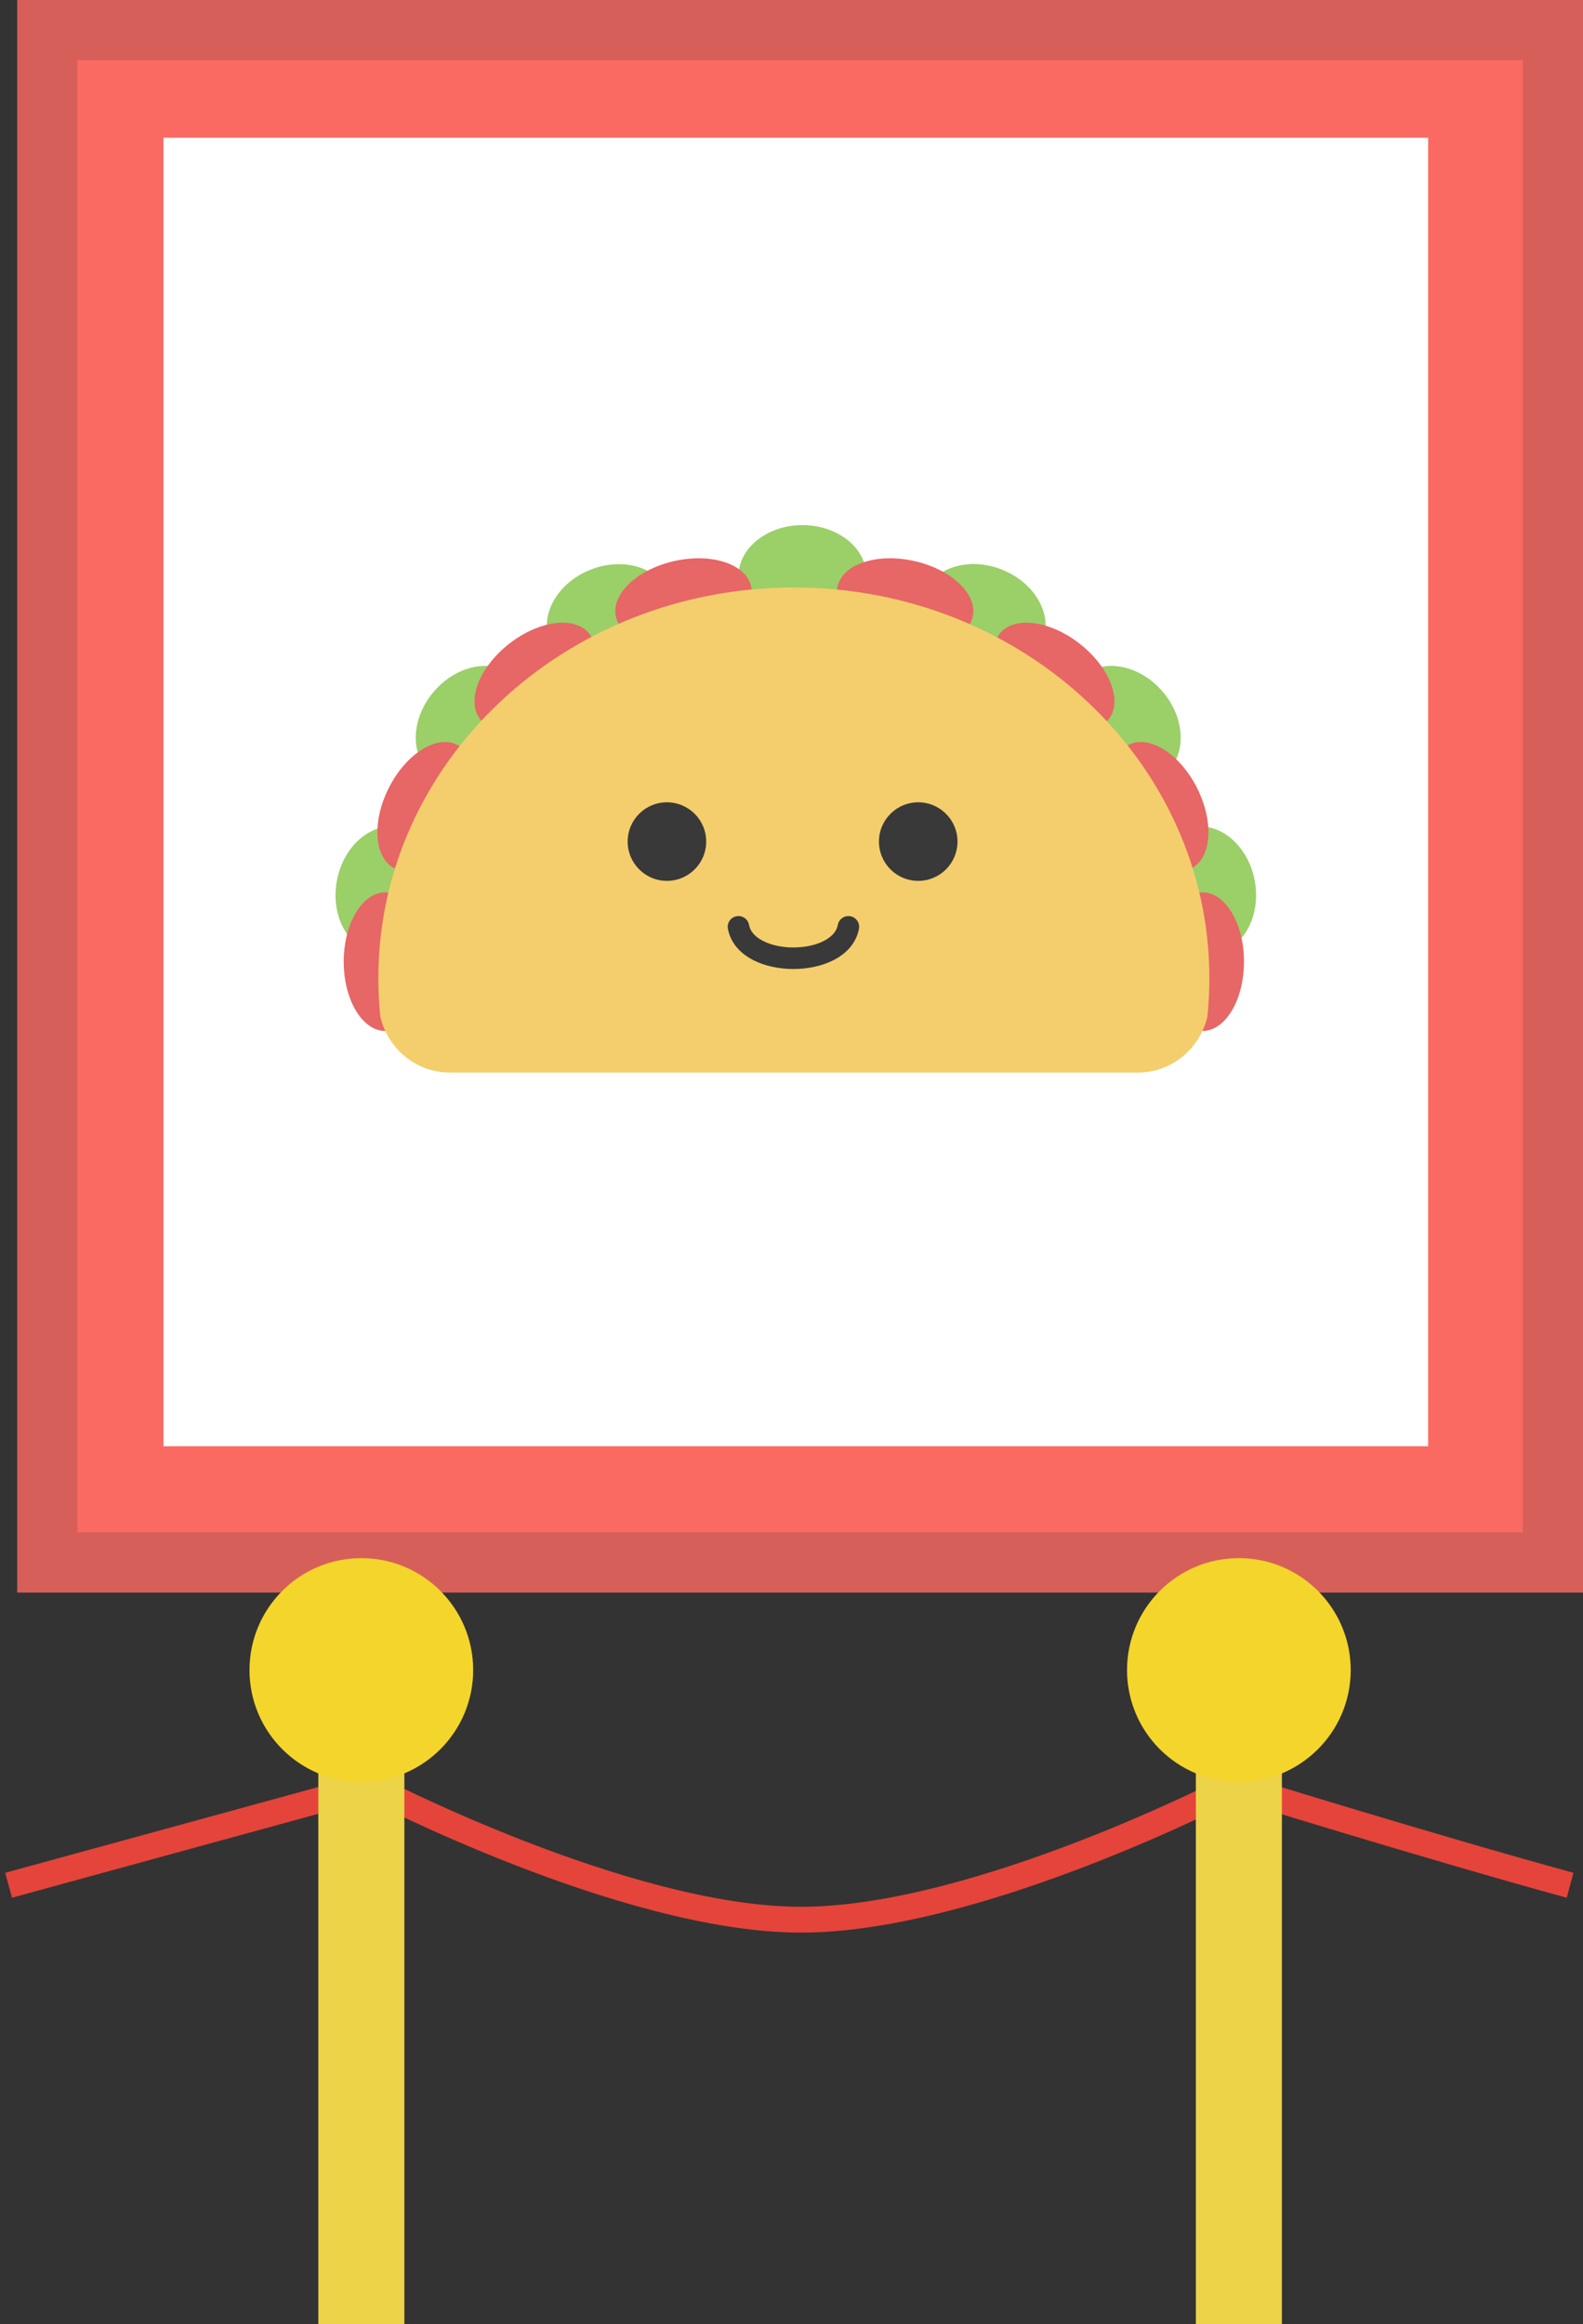 <svg width="184" height="270" viewBox="0 0 184 270" fill="none" xmlns="http://www.w3.org/2000/svg">
<rect x="0" y="0" width="184" height="270" fill="#333333" stroke="none"/>
<path d="M2 0H93H184V185H2V0Z" fill="#FF6C63" fill-opacity="0.8"/>
<path d="M9 7H93H177V178H9V7Z" fill="#FF6C63" fill-opacity="0.9"/>
<rect x="19" y="16" width="147" height="152" fill="white"/>
<path d="M68.585 66.198C72.395 64.661 76.481 65.886 77.71 68.934C78.94 71.982 76.849 75.699 73.038 77.236C69.228 78.773 65.143 77.549 63.913 74.501C62.683 71.453 64.775 67.736 68.585 66.198Z" fill="#9BCF68"/>
<path d="M93.273 61C89.165 61 85.835 63.665 85.835 66.951C85.835 70.238 89.165 72.902 93.273 72.902C97.382 72.902 100.713 70.238 100.713 66.951C100.713 63.664 97.382 61 93.273 61Z" fill="#9BCF68"/>
<path d="M116.505 66.198C112.695 64.661 108.61 65.886 107.38 68.934C106.15 71.982 108.242 75.699 112.052 77.236C115.862 78.773 119.947 77.549 121.177 74.501C122.407 71.453 120.315 67.736 116.505 66.198Z" fill="#9BCF68"/>
<path d="M116.505 66.198C112.695 64.661 108.61 65.886 107.38 68.934C106.15 71.982 108.242 75.699 112.052 77.236C115.862 78.773 119.947 77.549 121.177 74.501C122.407 71.453 120.315 67.736 116.505 66.198Z" fill="#9BCF68"/>
<path d="M135.128 80.327C132.45 77.21 128.259 76.42 125.766 78.562C123.273 80.704 123.422 84.967 126.1 88.083C128.777 91.199 132.969 91.989 135.462 89.847C137.955 87.705 137.805 83.443 135.128 80.327Z" fill="#9BCF68"/>
<path d="M50.435 80.327C53.113 77.21 57.304 76.42 59.797 78.562C62.29 80.704 62.141 84.967 59.463 88.083C56.786 91.199 52.594 91.989 50.101 89.847C47.608 87.705 47.758 83.443 50.435 80.327Z" fill="#9BCF68"/>
<path d="M145.842 102.303C145.089 98.264 141.859 95.478 138.628 96.08C135.397 96.683 133.388 100.445 134.141 104.484C134.895 108.523 138.124 111.309 141.355 110.706C144.586 110.104 146.595 106.341 145.842 102.303Z" fill="#9BCF68"/>
<path d="M39.158 102.303C39.911 98.264 43.141 95.478 46.372 96.08C49.603 96.683 51.612 100.445 50.859 104.484C50.105 108.523 46.876 111.309 43.645 110.706C40.414 110.104 38.405 106.341 39.158 102.303Z" fill="#9BCF68"/>
<path d="M139.766 103.662C142.433 103.662 144.595 107.266 144.595 111.711C144.595 116.157 142.433 119.761 139.766 119.761C137.098 119.761 134.936 116.157 134.936 111.711C134.936 107.266 137.098 103.662 139.766 103.662Z" fill="#E76666"/>
<path d="M131.198 86.52C128.817 87.722 128.511 91.914 130.515 95.882C132.519 99.851 136.073 102.093 138.454 100.891C140.835 99.689 141.141 95.497 139.137 91.528C137.133 87.56 133.579 85.318 131.198 86.52Z" fill="#E76666"/>
<path d="M116.19 73.626C114.546 75.726 116.051 79.65 119.552 82.39C123.053 85.129 127.224 85.647 128.868 83.547C130.512 81.446 129.006 77.522 125.505 74.783C122.004 72.043 117.833 71.525 116.19 73.626Z" fill="#E76666"/>
<path d="M97.351 68.128C96.77 70.731 99.816 73.627 104.155 74.596C108.493 75.565 112.482 74.24 113.063 71.637C113.645 69.034 110.599 66.138 106.26 65.169C101.921 64.2 97.933 65.525 97.351 68.128Z" fill="#E76666"/>
<path d="M87.305 68.128C87.886 70.731 84.841 73.627 80.502 74.596C76.163 75.565 72.175 74.24 71.593 71.637C71.012 69.034 74.058 66.138 78.397 65.169C82.735 64.2 86.724 65.525 87.305 68.128Z" fill="#E76666"/>
<path d="M68.497 73.626C70.141 75.726 68.635 79.65 65.134 82.39C61.633 85.129 57.463 85.647 55.819 83.547C54.175 81.446 55.681 77.522 59.182 74.783C62.683 72.043 66.853 71.525 68.497 73.626Z" fill="#E76666"/>
<path d="M53.13 86.52C55.511 87.722 55.817 91.914 53.813 95.882C51.81 99.851 48.255 102.093 45.874 100.891C43.493 99.689 43.187 95.497 45.191 91.528C47.195 87.56 50.749 85.318 53.13 86.52Z" fill="#E76666"/>
<path d="M44.782 103.662C47.45 103.662 49.612 107.266 49.612 111.711C49.612 116.157 47.45 119.761 44.782 119.761C42.115 119.761 39.953 116.157 39.953 111.711C39.953 107.266 42.115 103.662 44.782 103.662Z" fill="#E76666"/>
<path d="M140.337 118.125C139.456 121.835 136.181 124.59 132.275 124.59H52.273C48.367 124.59 45.092 121.835 44.211 118.125C44.057 116.648 43.977 115.15 43.977 113.634C43.977 88.566 65.601 68.244 92.274 68.244C118.939 68.244 140.557 88.553 140.571 113.611C140.571 113.619 140.571 113.626 140.571 113.634C140.571 113.642 140.571 113.65 140.571 113.658C140.57 115.165 140.491 116.655 140.337 118.125Z" fill="#F4CE6C"/>
<path d="M85.835 107.662C86.747 112.53 97.701 112.53 98.614 107.662" stroke="#393939" stroke-width="2.5" stroke-linecap="round"/>
<path d="M111.294 97.762C111.294 100.282 109.251 102.326 106.73 102.326C104.209 102.326 102.166 100.282 102.166 97.762C102.166 95.241 104.209 93.198 106.73 93.198C109.251 93.198 111.294 95.241 111.294 97.762Z" fill="#393939"/>
<path d="M82.084 97.762C82.084 100.282 80.04 102.326 77.52 102.326C74.999 102.326 72.955 100.282 72.955 97.762C72.955 95.241 74.999 93.198 77.52 93.198C80.04 93.198 82.084 95.241 82.084 97.762Z" fill="#393939"/>
<path d="M1 219L43 207.5C43 207.5 72.557 222.943 93 223C113.629 223.058 143.5 207.5 143.5 207.5C143.5 207.5 166.098 214.509 182.5 219" stroke="#E5443A" stroke-width="3"/>
<rect x="37" y="197" width="10" height="73" fill="#ECD348"/>
<rect x="139" y="197" width="10" height="73" fill="#ECD348"/>
<circle cx="42" cy="194" r="13" fill="#F4D52B"/>
<circle cx="144" cy="194" r="13" fill="#F4D52B"/>
</svg>
